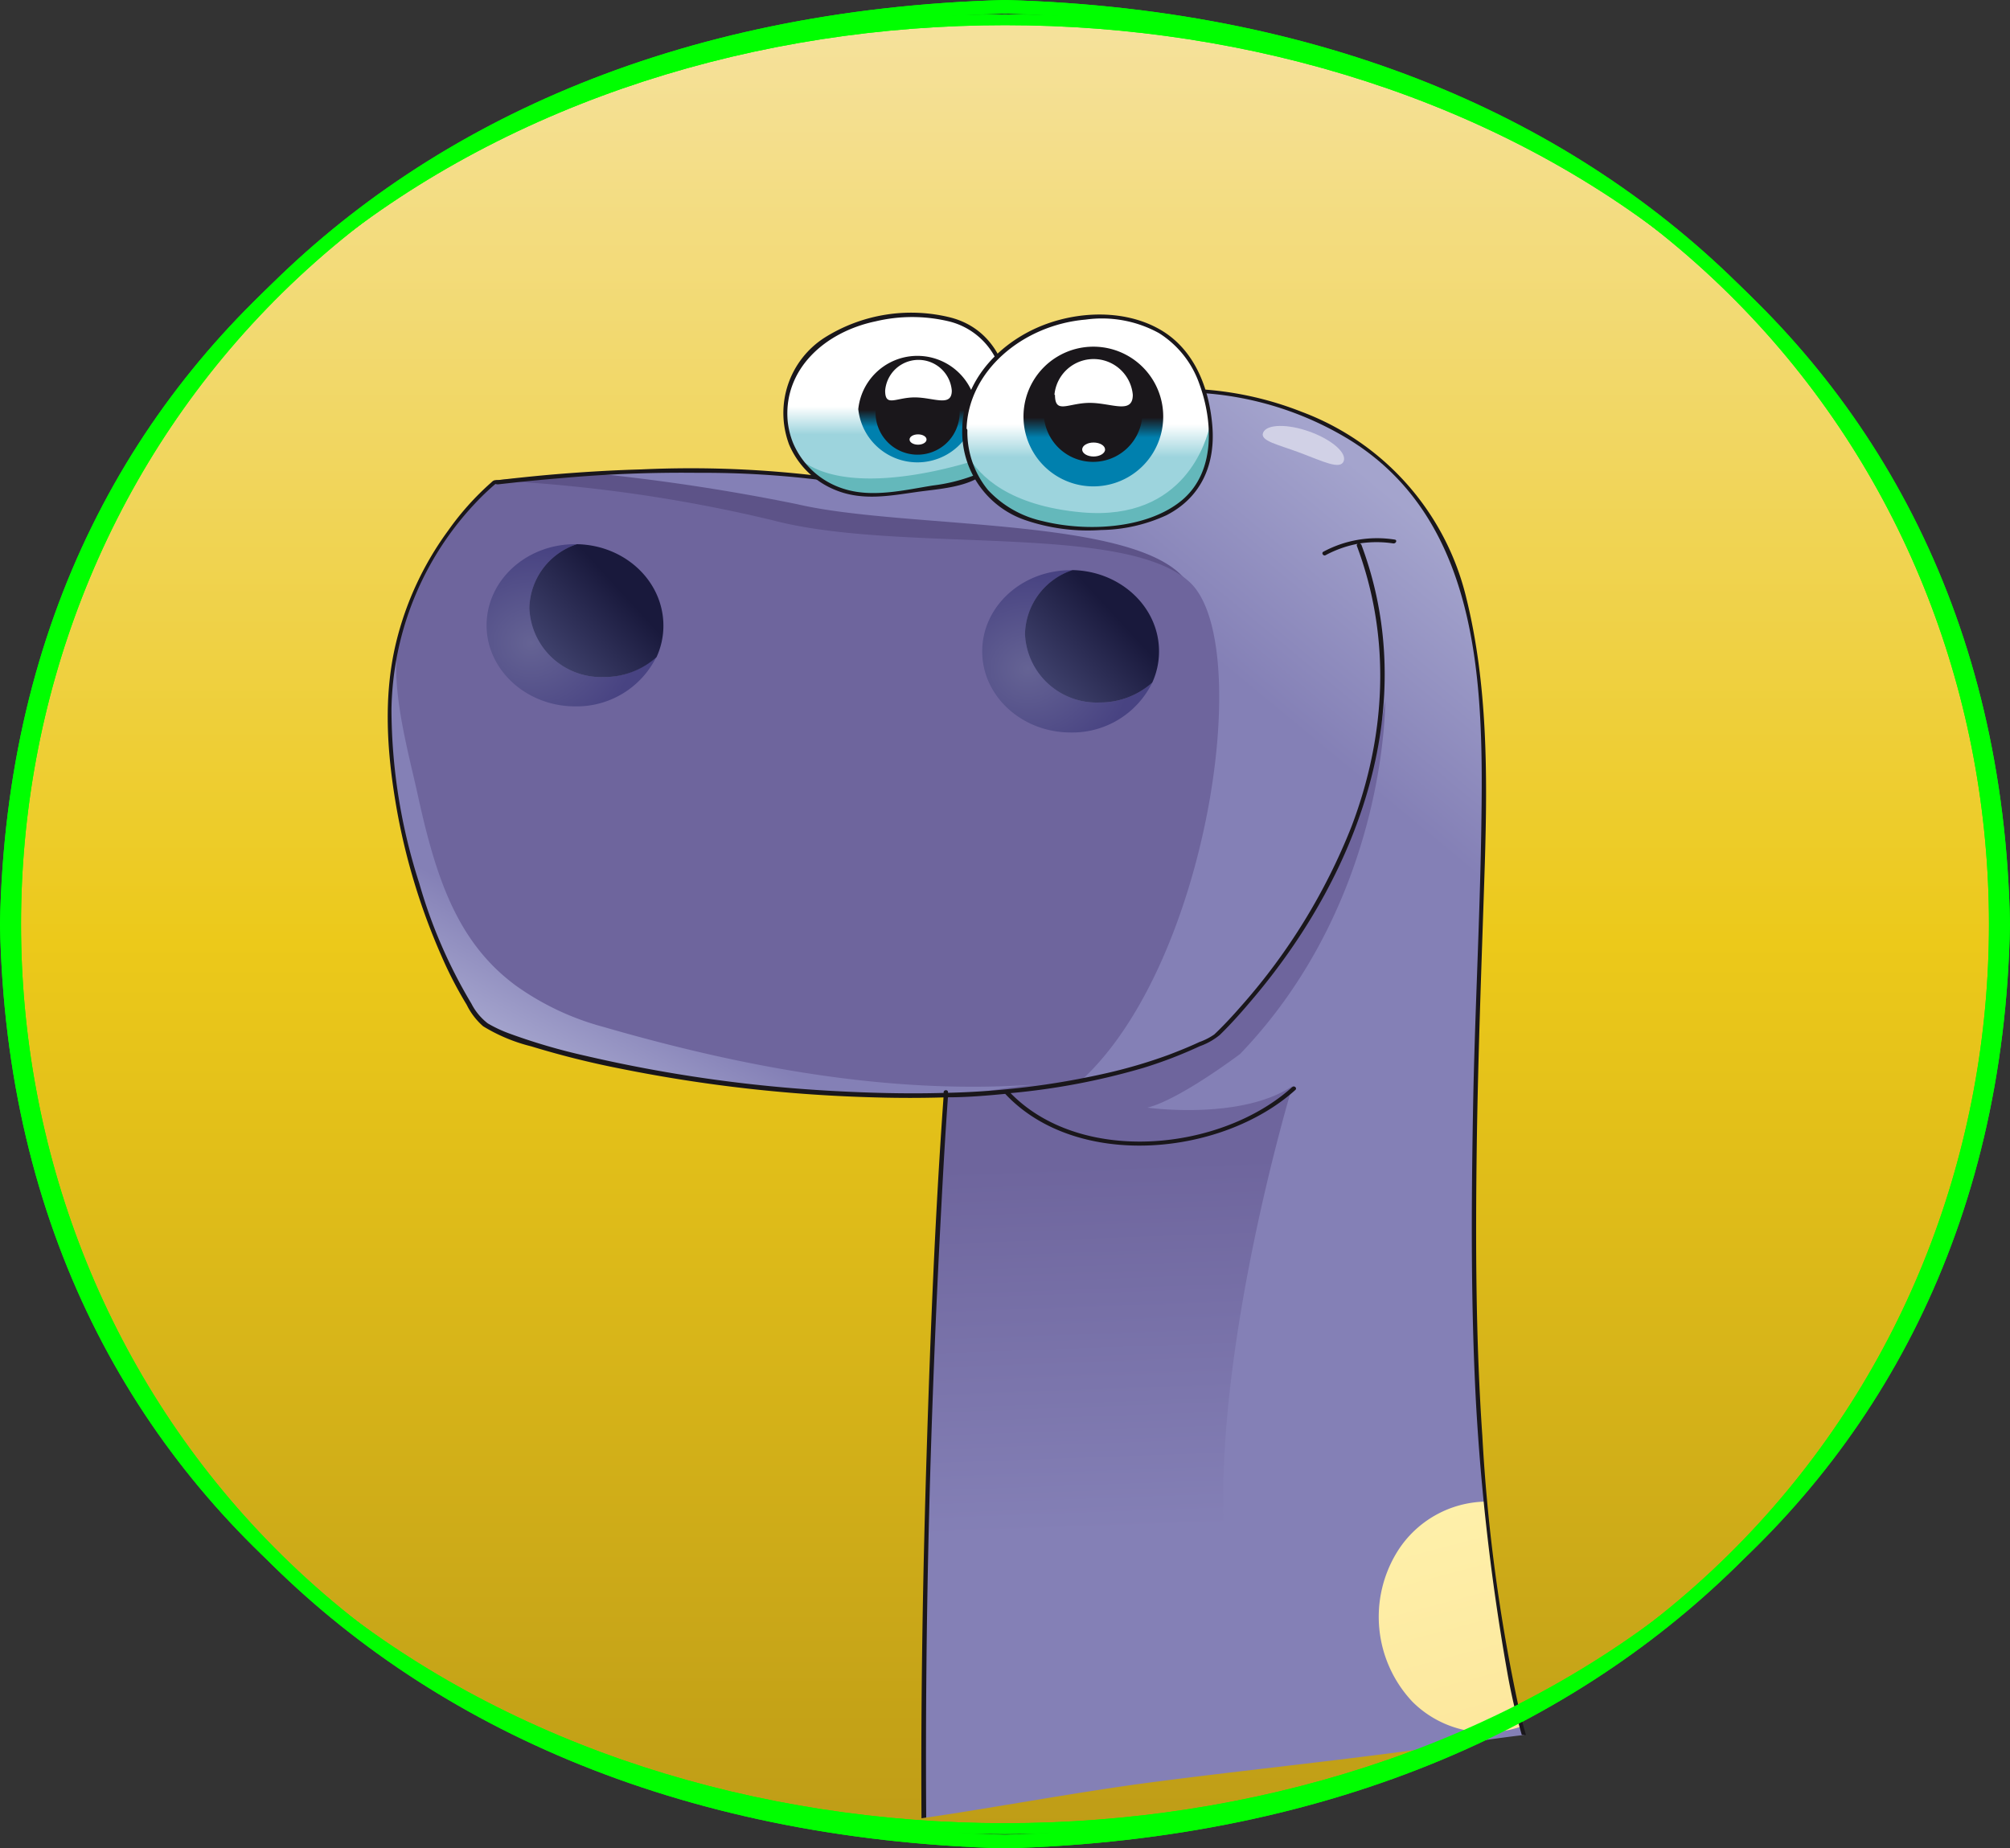 <svg xmlns="http://www.w3.org/2000/svg" xmlns:xlink="http://www.w3.org/1999/xlink" viewBox="0 0 187 172"><rect x="0" y="0" width="187" height="172" fill="#333333" stroke="none"/><defs><style>.cls-1,.cls-2,.cls-22{stroke:lime;stroke-miterlimit:10;}.cls-1{fill:url(#Foliage_9);}.cls-2{fill:url(#Foliage_9-2);}.cls-3{fill:#8480b6;}.cls-4{fill:url(#linear-gradient);}.cls-5{fill:url(#linear-gradient-2);}.cls-6{fill:url(#linear-gradient-3);}.cls-7{fill:#d1d1e6;}.cls-8{fill:#5d5388;}.cls-9{fill:#6e659d;}.cls-10{fill:url(#linear-gradient-4);}.cls-11{fill:url(#radial-gradient);}.cls-12{fill:url(#linear-gradient-5);}.cls-13{fill:url(#radial-gradient-2);}.cls-14{fill:url(#linear-gradient-6);}.cls-15{fill:#1a171b;}.cls-16{fill:url(#linear-gradient-7);}.cls-17{fill:#64b8bb;}.cls-18{fill:url(#linear-gradient-8);}.cls-19{fill:#fff;}.cls-20{fill:url(#linear-gradient-9);}.cls-21{fill:url(#linear-gradient-10);}.cls-22{fill:none;}</style><linearGradient id="Foliage_9" x1="93.5" y1="1.84" x2="93.5" y2="170.16" gradientUnits="userSpaceOnUse"><stop offset="0.01" stop-color="#f5e19a"/><stop offset="0.51" stop-color="#ecc91a"/><stop offset="1" stop-color="#bf9d17"/></linearGradient><linearGradient id="Foliage_9-2" x1="93.5" y1="0.5" x2="93.5" y2="171.5" xlink:href="#Foliage_9"/><linearGradient id="linear-gradient" x1="135.76" y1="51.3" x2="121.39" y2="68.69" gradientUnits="userSpaceOnUse"><stop offset="0" stop-color="#a4a4cd"/><stop offset="0.99" stop-color="#8480b6"/></linearGradient><linearGradient id="linear-gradient-2" x1="107.54" y1="108.02" x2="108.78" y2="142.37" gradientUnits="userSpaceOnUse"><stop offset="0" stop-color="#6e659d"/><stop offset="1" stop-color="#8480b6"/></linearGradient><linearGradient id="linear-gradient-3" x1="127.98" y1="126.21" x2="157.64" y2="237.58" gradientUnits="userSpaceOnUse"><stop offset="0" stop-color="#fff6b3"/><stop offset="1" stop-color="#f8c86e"/></linearGradient><linearGradient id="linear-gradient-4" x1="55.17" y1="101.14" x2="60.12" y2="92.33" xlink:href="#linear-gradient"/><radialGradient id="radial-gradient" cx="-45.65" cy="172.63" r="12.1" gradientTransform="translate(132.15 -63.78) scale(0.8 0.73)" gradientUnits="userSpaceOnUse"><stop offset="0" stop-color="#656394"/><stop offset="1" stop-color="#484382"/></radialGradient><linearGradient id="linear-gradient-5" x1="97.48" y1="63.43" x2="103.96" y2="57.46" gradientUnits="userSpaceOnUse"><stop offset="0" stop-color="#3e406b"/><stop offset="1" stop-color="#19193c"/></linearGradient><radialGradient id="radial-gradient-2" cx="-103.42" cy="169.33" r="12.1" xlink:href="#radial-gradient"/><linearGradient id="linear-gradient-6" x1="51.37" y1="61.01" x2="57.85" y2="55.05" xlink:href="#linear-gradient-5"/><linearGradient id="linear-gradient-7" x1="429.94" y1="40.43" x2="429.94" y2="37.81" gradientTransform="matrix(-1, 0, 0, 1, 513.36, 0)" gradientUnits="userSpaceOnUse"><stop offset="0" stop-color="#9dd4dd"/><stop offset="1" stop-color="#fff"/></linearGradient><linearGradient id="linear-gradient-8" x1="428" y1="39.73" x2="428" y2="38.15" gradientTransform="matrix(-1, 0, 0, 1, 513.36, 0)" gradientUnits="userSpaceOnUse"><stop offset="0" stop-color="#0080ae"/><stop offset="1" stop-color="#1a171b"/></linearGradient><linearGradient id="linear-gradient-9" x1="412.17" y1="42.55" x2="412.17" y2="39.47" xlink:href="#linear-gradient-7"/><linearGradient id="linear-gradient-10" x1="411.67" y1="40.71" x2="411.67" y2="38.86" xlink:href="#linear-gradient-8"/></defs><g id="Layer_2" data-name="Layer 2"><g id="Layer_1-2" data-name="Layer 1"><path class="cls-1" d="M186.5,86C184.41,198.22,2.57,198.2.5,86,2.59-26.22,184.43-26.2,186.5,86Z"/><path class="cls-2" d="M93.5,171.5C-29.62,168.1-29.59,3.89,93.5.5,216.62,3.9,216.59,168.11,93.5,171.5ZM93.5.76c-122.74,3.4-122.71,167.1,0,170.48C216.24,167.84,216.21,4.14,93.5.76Z"/><path class="cls-3" d="M88,101.92c-.21,2.93-2.26,33.29-2,67.24l2.16-.32c5.93-.93,11.83-2,17.79-2.83,6.18-.83,12.39-1.51,18.59-2.26,3.11-.38,6.22-.77,9.32-1.2,2.64-.36,5.27-.8,7.92-1.1a111.55,111.55,0,0,1-2.48-13.35C136.61,130.59,137,113,137.4,95.35c.26-12.6,1.69-25.74-.85-38.22-4.45-21.91-27.5-20.79-27.5-20.79l-2.33,7.24L90,37.45,76.69,44.51S64.15,42.65,46,44.88A28.87,28.87,0,0,0,36.24,65.3c-.41,13,5.66,26.36,8.49,29.7C46.67,97.3,67.84,102.56,88,101.92Z"/><path class="cls-4" d="M88,101.92c-.2,2.83-2.12,31.27-2,63.81,13.85-1.25,38.5-3.55,55.45-5.56-1-3.92-1.52-8-2.14-12.07C136.61,130.59,137,113,137.4,95.35c.26-12.6,1.69-25.74-.85-38.22-4.45-21.91-27.5-20.79-27.5-20.79l-2.33,7.24L90,37.45,76.69,44.51S64.15,42.65,46,44.88A28.87,28.87,0,0,0,36.24,65.3c-.41,13,5.66,26.36,8.49,29.7C46.67,97.3,67.84,102.56,88,101.92Z"/><path class="cls-5" d="M120.24,101.07c-4.86,3.22-13.49,2-13.49,2,3-.74,8.63-5,8.63-5,13.76-14.36,13.49-32.92,13.49-32.92a55.19,55.19,0,0,1-15.64,31.18c-6.47,4.4-21.89,5.48-25.24,5.67-.19,2.69-1.44,21.5-1.89,45.56l27.83-3.92C112.72,125.85,120.24,101.07,120.24,101.07Z"/><path class="cls-6" d="M141.52,160.66a121.52,121.52,0,0,1-2.26-12.56q-.63-4.18-1-8.37a9.89,9.89,0,0,0-8.25,4.64,11.52,11.52,0,0,0,1.41,14A9.76,9.76,0,0,0,141.52,160.66Z"/><path class="cls-7" d="M125,42.94c-.34.78-1.91,0-4-.79s-3.82-1.11-3.48-1.9,2.28-.82,4.33-.08S125.34,42.15,125,42.94Z"/><path class="cls-8" d="M54.84,44a191.19,191.19,0,0,1,19.29,2.91c10.51,2.47,33.7,1,36.74,8s-25.69,9.66-25.69,9.66L50.6,49.89l-4.45-5.2Z"/><path class="cls-9" d="M100.75,100.39c11.74-11,16-40.66,9.92-46.23s-26.9-2.6-38.84-5.76a140,140,0,0,0-24.9-3.64l-1,.12A28.87,28.87,0,0,0,36.24,65.3c-.41,13,5.66,26.36,8.49,29.7,1.94,2.3,23.11,7.56,43.27,6.92a.61.61,0,0,0,0,.14h0C92.46,101.87,100.75,100.39,100.75,100.39Z"/><path class="cls-10" d="M48,91.72c-5.44-4-7.44-10-9.12-17.69-.91-4.18-2.82-10.76-1.66-15a27.38,27.38,0,0,0-.94,6.31c-.41,13,5.66,26.36,8.49,29.7,1.94,2.3,23.11,7.56,43.27,6.92a.61.61,0,0,0,0,.14h0c.38,0,.78,0,1.2-.08a64.29,64.29,0,0,1,7.84-1.16C83.28,102,69.2,99.34,56.11,95.55A25.12,25.12,0,0,1,48,91.72Z"/><path class="cls-11" d="M95.36,59a6.42,6.42,0,0,1,4.42-5.94h-.17c-4.54,0-8.23,3.38-8.23,7.55s3.69,7.55,8.23,7.55a8.27,8.27,0,0,0,7.59-4.64,7.29,7.29,0,0,1-4.9,1.85A6.67,6.67,0,0,1,95.36,59Z"/><path class="cls-12" d="M99.78,53.05A6.42,6.42,0,0,0,95.36,59a6.67,6.67,0,0,0,6.94,6.37,7.29,7.29,0,0,0,4.9-1.85,7,7,0,0,0,.63-2.91C107.83,56.48,104.24,53.14,99.78,53.05Z"/><path class="cls-13" d="M49.25,56.57a6.4,6.4,0,0,1,4.42-5.93H53.5c-4.55,0-8.23,3.38-8.23,7.55S49,65.73,53.5,65.73a8.26,8.26,0,0,0,7.58-4.63A7.25,7.25,0,0,1,56.19,63,6.68,6.68,0,0,1,49.25,56.57Z"/><path class="cls-14" d="M53.67,50.64a6.4,6.4,0,0,0-4.42,5.93A6.68,6.68,0,0,0,56.19,63a7.25,7.25,0,0,0,4.89-1.85,7,7,0,0,0,.64-2.92C61.72,54.07,58.13,50.72,53.67,50.64Z"/><path class="cls-15" d="M81.5,102.12c2.08.06,4.18.06,6.28,0C87,113,86.56,124,86.22,134.9c-.36,11.42-.56,22.86-.49,34.3l.44-.07c-.13-18.84.39-37.69,1.39-56.52.18-3.5.38-7,.63-10.5,1.78,0,3.56-.15,5.33-.32v0c6.65,7.1,20.15,5.81,27-.37.18-.17-.1-.43-.29-.27-6.63,6-19.65,7.29-26.21.57a64.56,64.56,0,0,0,12.39-2.36,41.14,41.14,0,0,0,5.2-2,6.23,6.23,0,0,0,1.87-1.05c1.13-1.1,2.17-2.29,3.18-3.49,10-11.87,15.47-27.47,10-42.12a.21.21,0,0,0-.17-.13,10.39,10.39,0,0,1,3.15,0c.26,0,.37-.33.11-.36a10.54,10.54,0,0,0-6.63,1.13c-.22.12,0,.44.21.32a10.43,10.43,0,0,1,3-1.06.15.15,0,0,0-.09.21c3.2,8.55,2.72,17.64-.51,26.12a56.42,56.42,0,0,1-10.18,16.6c-.82.94-1.67,1.87-2.58,2.73a5.7,5.7,0,0,1-1.37.7c-.94.44-1.91.83-2.88,1.2a47.41,47.41,0,0,1-5.67,1.68,74.4,74.4,0,0,1-14.85,1.85.13.13,0,0,1,0-.06c0-.24-.39-.24-.41,0v.07c-3.5.1-7,0-10.45-.19a133.36,133.36,0,0,1-22.81-3.25,56.38,56.38,0,0,1-7.15-2.09,12.26,12.26,0,0,1-2-.94,5.44,5.44,0,0,1-1.53-1.85A46.91,46.91,0,0,1,39,82.17,53,53,0,0,1,36.42,66a28.62,28.62,0,0,1,8.71-20.1c.3-.28.6-.56.92-.83.1-.08,0,0,.29,0l2-.22c1.26-.13,2.52-.25,3.78-.35Q58.5,43.92,65,44a87.37,87.37,0,0,1,11.67.71c.26,0,.37-.32.11-.35a99.68,99.68,0,0,0-17.1-.68c-2.9.08-5.79.26-8.67.51-1.55.14-3.09.3-4.63.48-.37,0-.45,0-.67.22a25.79,25.79,0,0,0-4,4.46,29.3,29.3,0,0,0-4.86,10.44c-1.21,5-.85,10.18,0,15.16A60,60,0,0,0,41.09,89a36.86,36.86,0,0,0,2.33,4.5,6.35,6.35,0,0,0,1.53,2,15.85,15.85,0,0,0,4.48,1.87,83,83,0,0,0,8.43,2.1A137.73,137.73,0,0,0,81.5,102.12Z"/><path class="cls-15" d="M109.05,36.52a30.11,30.11,0,0,1,16.21,4.23c12.86,7.7,12.74,24,12.55,36.49-.14,8.73-.62,17.47-.77,26.2-.16,9-.2,18,.27,26.94a211.44,211.44,0,0,0,2.89,25.07,56.6,56.6,0,0,0,1.38,6l.39,0c-.24-.82-.47-1.65-.66-2.49a161.6,161.6,0,0,1-3.4-25.33c-.62-9-.64-18-.52-26.93.12-8.78.47-17.54.75-26.32.25-8.25.27-16.73-1.74-24.81a24.61,24.61,0,0,0-15.33-17.26,30.88,30.88,0,0,0-12-2.14A.19.19,0,1,0,109.05,36.52Z"/><path class="cls-16" d="M73.59,41.25C72.2,37.8,73.36,33.34,77.83,31c3.84-2,11.12-2.6,14,.74a9.78,9.78,0,0,1,2,7.14c-.23,2.11-1.22,5-3.53,5.73A50.53,50.53,0,0,1,83,45.91C78.15,46.65,74.84,44.35,73.59,41.25Z"/><path class="cls-17" d="M90.23,44.58A50.53,50.53,0,0,1,83,45.91c-4,.62-7-.89-8.62-3.22,5,4.13,16.81,0,16.81,0l1.08.39A4.12,4.12,0,0,1,90.23,44.58Z"/><path class="cls-15" d="M73.39,41.3a8.33,8.33,0,0,1,3.31-9.87,15.12,15.12,0,0,1,11.67-1.9c4.41,1.1,5.95,5.5,5.59,9.32a8.1,8.1,0,0,1-2.14,5c-1.53,1.52-4.52,1.64-6.6,1.94-2.51.36-5,.82-7.47-.18a7.87,7.87,0,0,1-4.36-4.3c-.09-.22.3-.32.39-.1a7.56,7.56,0,0,0,4.86,4.32c2.6.78,5.53.07,8.13-.35a16.21,16.21,0,0,0,3.81-.93,5,5,0,0,0,2.36-2.87,10.16,10.16,0,0,0,.14-6.9,6.65,6.65,0,0,0-4.82-4.58,14.7,14.7,0,0,0-6.79,0c-4.77,1-8.53,4.46-8.2,9.15a7.39,7.39,0,0,0,.51,2.16C73.87,41.43,73.48,41.52,73.39,41.3Z"/><path class="cls-18" d="M79.85,38.07a5.53,5.53,0,0,0,11,0,5.53,5.53,0,0,0-11,0Z"/><path class="cls-15" d="M81.47,38.07a3.91,3.91,0,1,0,3.89-3.58A3.74,3.74,0,0,0,81.47,38.07Z"/><path class="cls-19" d="M82.35,36.35c0,1.57,1,.63,2.75.63s3.45.94,3.45-.63a3.11,3.11,0,0,0-6.2,0Z"/><path class="cls-19" d="M84.62,40.9c0,.27.36.48.79.48s.79-.21.79-.48-.35-.48-.79-.48S84.62,40.63,84.62,40.9Z"/><path class="cls-20" d="M89.76,40.06c0,5.85,4.49,9.1,11.53,9.1s11.33-2.7,11.33-8.54-3.08-11.14-10.12-11.14S89.76,34.22,89.76,40.06Z"/><path class="cls-17" d="M101.29,49.16c-6.05,0-10.22-2.41-11.27-6.8,1.07,1.89,3.8,4.71,10.66,5.32,9.61.84,11.62-6.83,11.9-8.16,0,.36,0,.73,0,1.1C112.62,46.46,108.33,49.16,101.29,49.16Z"/><path class="cls-15" d="M90,40.06a8.52,8.52,0,0,0,1.92,5.54A9.81,9.81,0,0,0,97,48.49c4,1,9.58.77,12.85-1.85s3-7.44,1.74-10.89A9.12,9.12,0,0,0,107.83,31,11,11,0,0,0,101,29.74c-5.84.5-11,4.79-11.08,10.32a.2.2,0,0,1-.4,0c0-3.88,2.49-7.22,6.09-9.14s8.55-2.34,12.18-.33c3.38,1.86,4.72,5.62,5,9.05s-.92,6.58-4.26,8.3a15,15,0,0,1-6.08,1.38,18,18,0,0,1-7-.9,8.67,8.67,0,0,1-5.93-8.36A.2.2,0,0,1,90,40.06Z"/><path class="cls-21" d="M95.22,38.76a6.5,6.5,0,0,0,13,0,6.5,6.5,0,0,0-13,0Z"/><path class="cls-15" d="M97.12,38.76a4.59,4.59,0,0,0,9.15,0,4.59,4.59,0,0,0-9.15,0Z"/><path class="cls-19" d="M98.15,36.74c0,1.85,1.23.75,3.24.75s4,1.1,4-.75a3.66,3.66,0,0,0-7.29,0Z"/><path class="cls-19" d="M100.68,41.83c0,.36.48.65,1.06.65s1.07-.29,1.07-.65-.48-.65-1.07-.65S100.68,41.47,100.68,41.83Z"/><path class="cls-22" d="M186.5,86C184.41,198.22,2.57,198.2.5,86,2.59-26.22,184.43-26.2,186.5,86Z"/><path class="cls-22" d="M93.5,171.5C-29.62,168.1-29.59,3.89,93.5.5,216.62,3.9,216.59,168.11,93.5,171.5ZM93.5.76c-122.74,3.4-122.71,167.1,0,170.48C216.24,167.84,216.21,4.14,93.5.76Z"/></g></g></svg>